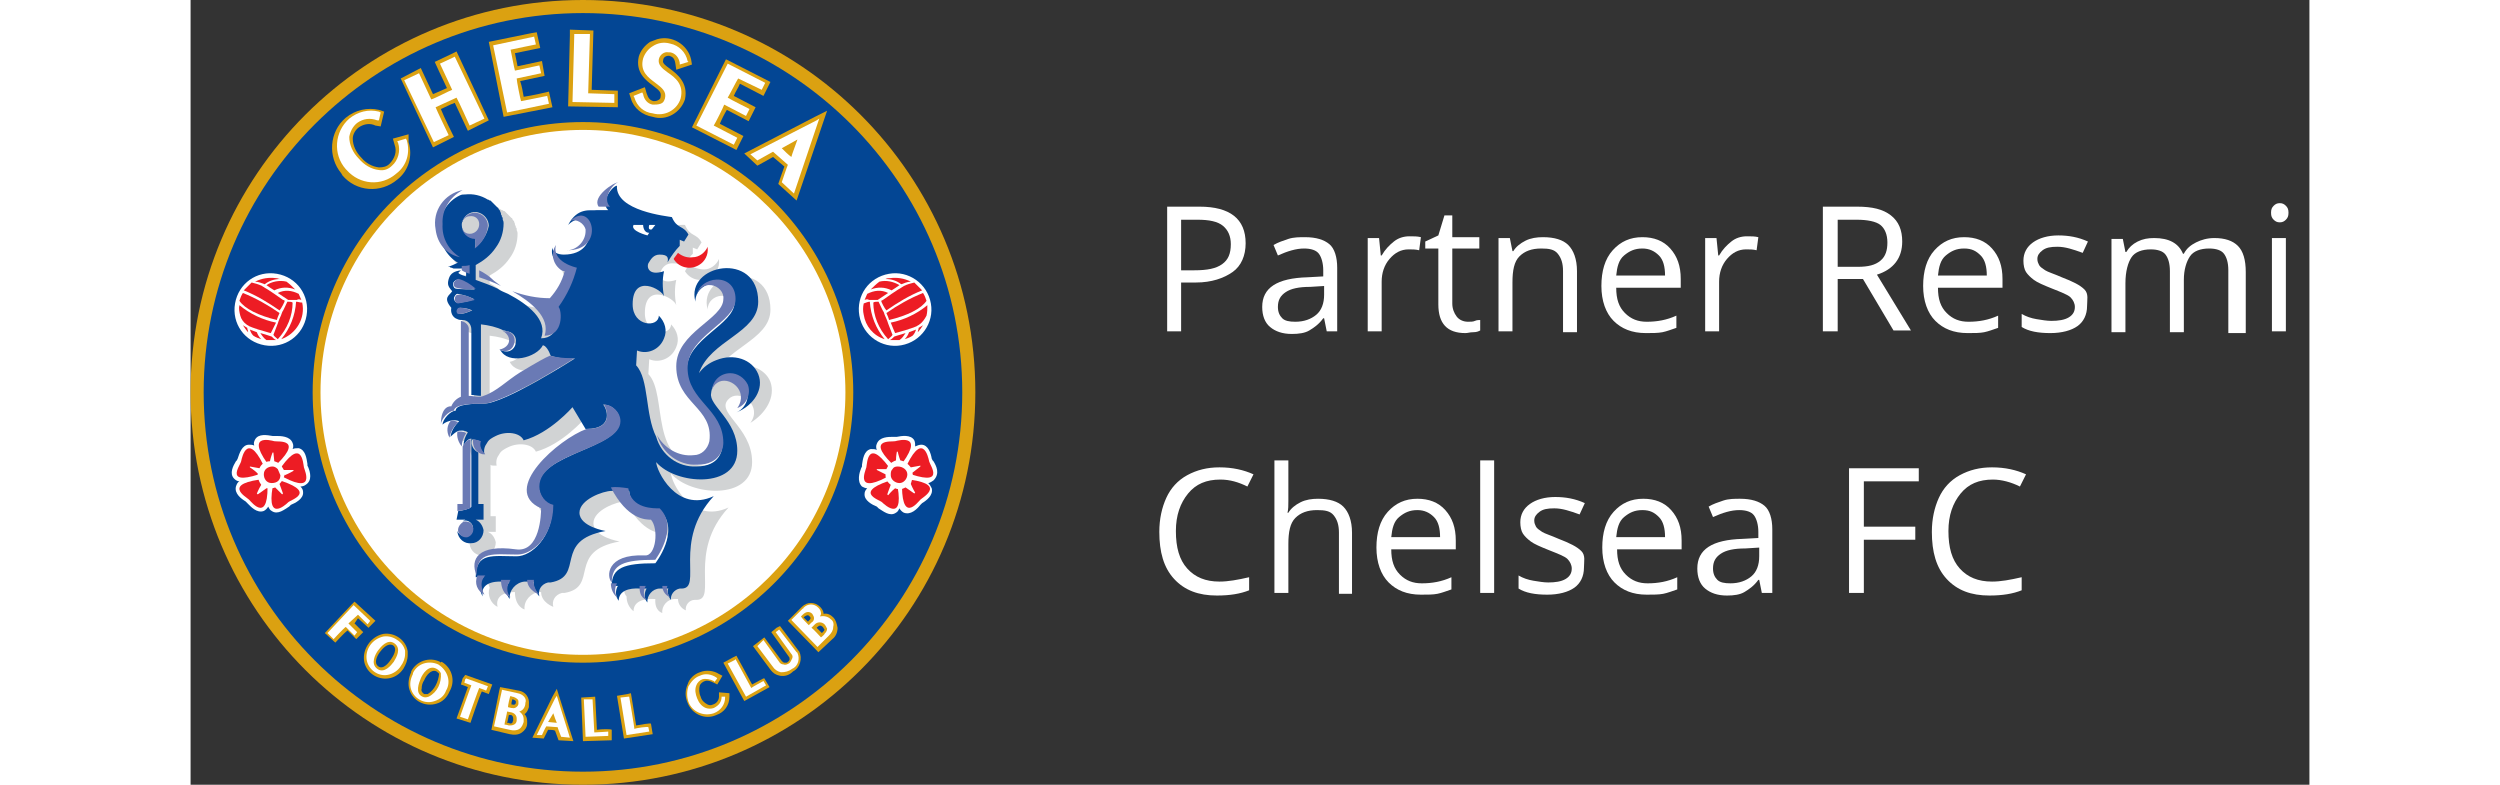 <?xml version="1.0" encoding="utf-8"?>
<!-- Generator: Adobe Illustrator 22.1.0, SVG Export Plug-In . SVG Version: 6.00 Build 0)  -->
<svg version="1.1" id="Layer_1" xmlns="http://www.w3.org/2000/svg" xmlns:xlink="http://www.w3.org/1999/xlink" x="0px" y="0px"
	 width="223" height="70" viewBox="0 0 243 90" style="enable-background:new 0 0 243 90;" xml:space="preserve">
<rect x="0" y="0" width="243" height="90" fill="#333333" stroke="none"/>
<style type="text/css">
	.st0{enable-background:new    ;}
	.st1{fill:#FFFFFF;}
	.st2{fill:#DBA111;}
	.st3{fill:#034694;}
	.st4{fill:#D1D3D4;}
	.st5{fill:#ED1C24;}
	.st6{fill:#6A7AB5;}
	.st7{fill:none;}
</style>
<g transform="translate(-360 -2238)">
	<g class="st0">
		<path class="st1" d="M481,2265.9c0,1.4-0.5,2.6-1.5,3.3s-2.4,1.2-4.2,1.2h-1.7v5.6H472v-14.3h3.7
			C479.2,2261.7,481,2263.1,481,2265.9z M473.6,2269h1.5c1.5,0,2.5-0.2,3.2-0.7s1-1.2,1-2.3c0-0.9-0.3-1.6-0.9-2.1s-1.6-0.7-2.9-0.7
			h-1.9V2269z"/>
		<path class="st1" d="M490.3,2276l-0.3-1.5h-0.1c-0.5,0.7-1.1,1.1-1.6,1.4s-1.2,0.4-2,0.4c-1.1,0-1.9-0.3-2.5-0.8s-0.9-1.3-0.9-2.3
			c0-2.2,1.7-3.3,5.2-3.4l1.8-0.1v-0.7c0-0.8-0.2-1.5-0.5-1.9s-0.9-0.6-1.7-0.6c-0.9,0-1.9,0.3-3,0.8l-0.5-1.2
			c0.5-0.3,1.1-0.5,1.7-0.7s1.3-0.2,1.9-0.2c1.3,0,2.2,0.3,2.8,0.8s0.9,1.5,0.9,2.7v7.3H490.3z M486.7,2274.9c1,0,1.8-0.3,2.4-0.8
			s0.9-1.3,0.9-2.3v-1l-1.6,0.1c-1.3,0-2.2,0.2-2.8,0.6s-0.9,0.9-0.9,1.7c0,0.6,0.2,1,0.5,1.3S486,2274.9,486.7,2274.9z"/>
		<path class="st1" d="M499.8,2265.1c0.5,0,0.9,0,1.3,0.1l-0.2,1.5c-0.4-0.1-0.8-0.1-1.2-0.1c-0.9,0-1.6,0.4-2.2,1.1
			s-0.9,1.6-0.9,2.6v5.7h-1.6v-10.7h1.3l0.2,2h0.1c0.4-0.7,0.9-1.2,1.4-1.6S499.1,2265.1,499.8,2265.1z"/>
		<path class="st1" d="M506.5,2274.9c0.3,0,0.6,0,0.8-0.1s0.5-0.1,0.6-0.1v1.2c-0.2,0.1-0.4,0.2-0.8,0.2s-0.6,0.1-0.9,0.1
			c-2.1,0-3.1-1.1-3.1-3.3v-6.4h-1.5v-0.8l1.5-0.7l0.7-2.3h0.9v2.5h3.1v1.3h-3.1v6.3c0,0.6,0.2,1.1,0.5,1.5S506,2274.9,506.5,2274.9
			z"/>
		<path class="st1" d="M517.4,2276v-6.9c0-0.9-0.2-1.5-0.6-2s-1-0.6-1.9-0.6c-1.1,0-1.9,0.3-2.5,0.9s-0.8,1.6-0.8,3v5.6h-1.6v-10.7
			h1.3l0.3,1.5h0.1c0.3-0.5,0.8-0.9,1.4-1.2s1.3-0.4,2-0.4c1.3,0,2.3,0.3,2.9,0.9s1,1.6,1,3v7H517.4z"/>
		<path class="st1" d="M526.9,2276.2c-1.6,0-2.8-0.5-3.7-1.4s-1.4-2.3-1.4-4c0-1.7,0.4-3.1,1.3-4.1s2-1.5,3.4-1.5
			c1.3,0,2.4,0.4,3.2,1.3s1.2,2,1.2,3.5v1h-7.4c0,1.3,0.3,2.2,1,2.9s1.5,1,2.5,1c1.2,0,2.3-0.2,3.4-0.7v1.4
			c-0.6,0.2-1.1,0.4-1.6,0.5S527.6,2276.2,526.9,2276.2z M526.5,2266.5c-0.9,0-1.5,0.3-2.1,0.8s-0.8,1.3-0.9,2.3h5.6
			c0-1-0.2-1.8-0.7-2.3S527.3,2266.5,526.5,2266.5z"/>
		<path class="st1" d="M538.5,2265.1c0.5,0,0.9,0,1.3,0.1l-0.2,1.5c-0.4-0.1-0.8-0.1-1.2-0.1c-0.9,0-1.6,0.4-2.2,1.1
			s-0.9,1.6-0.9,2.6v5.7h-1.6v-10.7h1.3l0.2,2h0.1c0.4-0.7,0.9-1.2,1.4-1.6S537.8,2265.1,538.5,2265.1z"/>
		<path class="st1" d="M548.9,2270.1v5.9h-1.7v-14.3h3.9c1.8,0,3,0.3,3.9,1s1.3,1.7,1.3,3c0,1.9-1,3.2-2.9,3.8l3.9,6.4h-2l-3.5-5.9
			H548.9z M548.9,2268.6h2.3c1.2,0,2-0.2,2.6-0.7s0.8-1.2,0.8-2.1c0-0.9-0.3-1.6-0.8-2s-1.5-0.6-2.7-0.6h-2.2V2268.6z"/>
		<path class="st1" d="M563.8,2276.2c-1.6,0-2.8-0.5-3.7-1.4s-1.4-2.3-1.4-4c0-1.7,0.4-3.1,1.3-4.1s2-1.5,3.4-1.5
			c1.3,0,2.4,0.4,3.2,1.3s1.2,2,1.2,3.5v1h-7.4c0,1.3,0.3,2.2,1,2.9s1.5,1,2.5,1c1.2,0,2.3-0.2,3.4-0.7v1.4
			c-0.6,0.2-1.1,0.4-1.6,0.5S564.6,2276.2,563.8,2276.2z M563.4,2266.5c-0.9,0-1.5,0.3-2.1,0.8s-0.8,1.3-0.9,2.3h5.6
			c0-1-0.2-1.8-0.7-2.3S564.3,2266.5,563.4,2266.5z"/>
		<path class="st1" d="M577.5,2273.1c0,1-0.4,1.8-1.1,2.3s-1.8,0.8-3.1,0.8c-1.4,0-2.5-0.2-3.3-0.7v-1.5c0.5,0.3,1.1,0.5,1.7,0.6
			s1.2,0.2,1.7,0.2c0.8,0,1.5-0.1,2-0.4s0.7-0.7,0.7-1.2c0-0.4-0.2-0.8-0.5-1.1s-1.1-0.6-2.1-1c-1-0.4-1.7-0.7-2.1-1
			s-0.7-0.6-0.9-0.9s-0.3-0.8-0.3-1.3c0-0.9,0.4-1.6,1.1-2.1s1.7-0.8,2.9-0.8c1.2,0,2.3,0.2,3.4,0.7l-0.6,1.3
			c-1.1-0.4-2-0.7-2.9-0.7c-0.8,0-1.3,0.1-1.7,0.4s-0.6,0.6-0.6,1c0,0.3,0.1,0.5,0.2,0.7s0.4,0.4,0.7,0.6s1,0.4,1.9,0.8
			c1.3,0.5,2.1,0.9,2.6,1.4S577.5,2272.4,577.5,2273.1z"/>
		<path class="st1" d="M593.7,2276v-7c0-0.9-0.2-1.5-0.5-1.9s-0.9-0.6-1.7-0.6c-1,0-1.8,0.3-2.2,0.9s-0.7,1.5-0.7,2.7v6h-1.6v-7
			c0-0.9-0.2-1.5-0.5-1.9s-0.9-0.6-1.7-0.6c-1,0-1.8,0.3-2.2,0.9s-0.7,1.6-0.7,3v5.6h-1.6v-10.7h1.3l0.3,1.5h0.1
			c0.3-0.5,0.7-0.9,1.3-1.2s1.2-0.4,1.9-0.4c1.7,0,2.8,0.6,3.3,1.8h0.1c0.3-0.6,0.8-1,1.4-1.3s1.3-0.5,2.1-0.5
			c1.2,0,2.1,0.3,2.7,0.9s0.9,1.6,0.9,3v7H593.7z"/>
		<path class="st1" d="M598.6,2262.4c0-0.4,0.1-0.6,0.3-0.8s0.4-0.3,0.7-0.3c0.3,0,0.5,0.1,0.7,0.3s0.3,0.4,0.3,0.8
			s-0.1,0.6-0.3,0.8s-0.4,0.3-0.7,0.3c-0.3,0-0.5-0.1-0.7-0.3S598.6,2262.8,598.6,2262.4z M600.3,2276h-1.6v-10.7h1.6V2276z"/>
	</g>
	<g class="st0">
		<path class="st1" d="M478.1,2293c-1.6,0-2.8,0.5-3.7,1.6s-1.4,2.5-1.4,4.3c0,1.9,0.4,3.3,1.3,4.3s2.1,1.5,3.7,1.5
			c1,0,2.1-0.2,3.4-0.5v1.5c-1,0.4-2.2,0.6-3.7,0.6c-2.1,0-3.7-0.6-4.9-1.9s-1.7-3.1-1.7-5.4c0-1.5,0.3-2.8,0.8-3.9s1.3-2,2.4-2.6
			s2.3-0.9,3.7-0.9c1.5,0,2.8,0.3,3.9,0.8l-0.7,1.4C480.2,2293.3,479.2,2293,478.1,2293z"/>
		<path class="st1" d="M491.7,2306v-6.9c0-0.9-0.2-1.5-0.6-2s-1-0.6-1.9-0.6c-1.1,0-1.9,0.3-2.5,0.9s-0.8,1.6-0.8,3v5.6h-1.6v-15.2
			h1.6v4.6c0,0.6,0,1-0.1,1.4h0.1c0.3-0.5,0.8-0.9,1.4-1.2s1.3-0.4,2-0.4c1.3,0,2.3,0.3,2.9,0.9s1,1.6,1,3v7H491.7z"/>
		<path class="st1" d="M501.1,2306.2c-1.6,0-2.8-0.5-3.7-1.4s-1.4-2.3-1.4-4c0-1.7,0.4-3.1,1.3-4.1s2-1.5,3.4-1.5
			c1.3,0,2.4,0.4,3.2,1.3s1.2,2,1.2,3.5v1h-7.4c0,1.3,0.3,2.2,1,2.9s1.5,1,2.5,1c1.2,0,2.3-0.2,3.4-0.7v1.4
			c-0.6,0.2-1.1,0.4-1.6,0.5S501.9,2306.2,501.1,2306.2z M500.7,2296.5c-0.9,0-1.5,0.3-2.1,0.8s-0.8,1.3-0.9,2.3h5.6
			c0-1-0.2-1.8-0.7-2.3S501.5,2296.5,500.7,2296.5z"/>
		<path class="st1" d="M509.5,2306h-1.6v-15.2h1.6V2306z"/>
		<path class="st1" d="M519.8,2303.1c0,1-0.4,1.8-1.1,2.3s-1.8,0.8-3.1,0.8c-1.4,0-2.5-0.2-3.3-0.7v-1.5c0.5,0.3,1.1,0.5,1.7,0.6
			s1.2,0.2,1.7,0.2c0.8,0,1.5-0.1,2-0.4s0.7-0.7,0.7-1.2c0-0.4-0.2-0.8-0.5-1.1s-1.1-0.6-2.1-1c-1-0.4-1.7-0.7-2.1-1
			s-0.7-0.6-0.9-0.9s-0.3-0.8-0.3-1.3c0-0.9,0.4-1.6,1.1-2.1s1.7-0.8,2.9-0.8c1.2,0,2.3,0.2,3.4,0.7l-0.6,1.3
			c-1.1-0.4-2-0.7-2.9-0.7c-0.8,0-1.3,0.1-1.7,0.4s-0.6,0.6-0.6,1c0,0.3,0.1,0.5,0.2,0.7s0.4,0.4,0.7,0.6s1,0.4,1.9,0.8
			c1.3,0.5,2.1,0.9,2.6,1.4S519.8,2302.4,519.8,2303.1z"/>
		<path class="st1" d="M527,2306.2c-1.6,0-2.8-0.5-3.7-1.4s-1.4-2.3-1.4-4c0-1.7,0.4-3.1,1.3-4.1s2-1.5,3.4-1.5
			c1.3,0,2.4,0.4,3.2,1.3s1.2,2,1.2,3.5v1h-7.4c0,1.3,0.3,2.2,1,2.9s1.5,1,2.5,1c1.2,0,2.3-0.2,3.4-0.7v1.4
			c-0.6,0.2-1.1,0.4-1.6,0.5S527.7,2306.2,527,2306.2z M526.5,2296.5c-0.9,0-1.5,0.3-2.1,0.8s-0.8,1.3-0.9,2.3h5.6
			c0-1-0.2-1.8-0.7-2.3S527.4,2296.5,526.5,2296.5z"/>
		<path class="st1" d="M540.2,2306l-0.3-1.5h-0.1c-0.5,0.7-1.1,1.1-1.6,1.4s-1.2,0.4-2,0.4c-1.1,0-1.9-0.3-2.5-0.8s-0.9-1.3-0.9-2.3
			c0-2.2,1.7-3.3,5.2-3.4l1.8-0.1v-0.7c0-0.8-0.2-1.5-0.5-1.9s-0.9-0.6-1.7-0.6c-0.9,0-1.9,0.3-3,0.8l-0.5-1.2
			c0.5-0.3,1.1-0.5,1.7-0.7s1.3-0.2,1.9-0.2c1.3,0,2.2,0.3,2.8,0.8s0.9,1.5,0.9,2.7v7.3H540.2z M536.6,2304.9c1,0,1.8-0.3,2.4-0.8
			s0.9-1.3,0.9-2.3v-1l-1.6,0.1c-1.3,0-2.2,0.2-2.8,0.6s-0.9,0.9-0.9,1.7c0,0.6,0.2,1,0.5,1.3S535.9,2304.9,536.6,2304.9z"/>
		<path class="st1" d="M551.9,2306h-1.7v-14.3h8v1.5h-6.3v5.2h5.9v1.5h-5.9V2306z"/>
		<path class="st1" d="M566.7,2293c-1.6,0-2.8,0.5-3.7,1.6s-1.4,2.5-1.4,4.3c0,1.9,0.4,3.3,1.3,4.3s2.1,1.5,3.7,1.5
			c1,0,2.1-0.2,3.4-0.5v1.5c-1,0.4-2.2,0.6-3.7,0.6c-2.1,0-3.7-0.6-4.9-1.9s-1.7-3.1-1.7-5.4c0-1.5,0.3-2.8,0.8-3.9s1.3-2,2.4-2.6
			s2.3-0.9,3.7-0.9c1.5,0,2.8,0.3,3.9,0.8l-0.7,1.4C568.8,2293.3,567.7,2293,566.7,2293z"/>
	</g>
	<g transform="translate(360 2238)">
		<path class="st2" d="M90,45c0,24.9-20.1,45-45,45S0,69.9,0,45S20.1,0,45,0S90,20.1,90,45"/>
		<path class="st3" d="M88.5,45C88.5,69,69,88.5,45,88.5S1.5,69,1.5,45S21,1.5,45,1.5S88.5,21,88.5,45"/>
		<path class="st2" d="M76,45c0,17.1-13.9,31-31,31S14,62.1,14,45s13.9-31,31-31S76,27.9,76,45"/>
		<path class="st1" d="M75.1,45c0,16.6-13.5,30.1-30.1,30.1S14.9,61.6,14.9,45c0-16.6,13.5-30.1,30.1-30.1h0
			C61.6,14.9,75.1,28.4,75.1,45"/>
		<path class="st2" d="M19.2,70.9l1.2,1.1l0.8-0.8L18.8,69l-0.3,0.3l-3.1,3.3l1.2,1.1c0,0,1-1.1,1.4-1.4l1,1l0.8-0.8l-1-1L19.2,70.9
			"/>
		<path class="st2" d="M24.9,74.7c-0.2-1.3-1.5-2.2-2.8-2c-1.4,0.3-2.4,1.7-2.2,3.1c0.2,1.3,1.5,2.2,2.8,2c0.7-0.1,1.3-0.5,1.7-1.1
			c0.3-0.5,0.5-1,0.5-1.6C24.9,75,24.9,74.8,24.9,74.7 M21.5,76.4c-0.5-0.4-0.1-1.2,0.2-1.6s0.9-1.1,1.5-0.8c0.6,0.4,0,1.3-0.2,1.6
			S22.1,76.9,21.5,76.4z"/>
		<path class="st2" d="M28.6,75.9c-1.2-0.6-2.7-0.1-3.3,1.1c0,0,0,0.1,0,0.1c-0.3,0.6-0.4,1.4-0.2,2c0.4,1.3,1.8,2,3.1,1.6
			c0.7-0.2,1.2-0.7,1.5-1.4c0.7-1.2,0.3-2.7-0.9-3.4C28.6,76,28.6,76,28.6,75.9 M27.2,79.6c-0.1,0-0.3,0-0.4,0
			c-0.2-0.1-0.4-0.4-0.3-0.6c0-0.4,0.1-0.7,0.3-1c0.2-0.5,0.8-1.3,1.4-1c0.1,0.1,0.3,0.2,0.3,0.3C28.4,78.2,28,79.1,27.2,79.6
			L27.2,79.6z"/>
		<path class="st2" d="M31.2,77.8l-0.2,0.7c0,0,0.6,0.2,0.8,0.3c-0.2,0.6-1.3,3.6-1.3,3.6l1.6,0.5c0,0,1-3,1.3-3.6l0.8,0.3l0.4-1.1
			l-3.1-1.1L31.2,77.8"/>
		<path class="st2" d="M37.6,79.2l-2.1-0.4l-0.1,0.4l-0.9,4.5l2.1,0.5c0.5,0.1,1,0.1,1.4-0.2c0.3-0.2,0.6-0.6,0.6-1
			c0-0.1,0-0.2,0-0.3c0-0.3-0.1-0.6-0.3-0.8c0.3-0.2,0.4-0.5,0.5-0.8c0-0.1,0-0.2,0-0.3C38.9,80,38.4,79.3,37.6,79.2 M37,82.6
			c0,0.1-0.1,0.2-0.1,0.3c-0.1,0.1-0.3,0.1-0.4,0c0,0-0.1,0-0.2,0c0.1-0.3,0.1-0.5,0.2-0.9c0.1,0,0.2,0,0.2,0c0.2,0,0.3,0.2,0.3,0.4
			C37,82.5,37,82.6,37,82.6z M36.9,80.2c0.1,0,0.3,0.1,0.4,0.2c0,0,0,0.1,0,0.1c0,0,0,0.1,0,0.1c0,0.1-0.1,0.3-0.4,0.2
			c0,0,0,0-0.1,0C36.8,80.6,36.8,80.5,36.9,80.2L36.9,80.2z"/>
		<path class="st2" d="M41.5,79.9l-2.3,4.7l1.3,0.1l0.5-1c0.3,0,0.6,0,0.8,0.1c0.1,0.3,0.4,1.1,0.4,1.1l1.7,0.1L42,79L41.5,79.9"/>
		<path class="st2" d="M46.6,83.7l-0.2-3.8l-1.6,0.1l0.2,5l3.3-0.1l0-1.2C48.3,83.6,47.1,83.6,46.6,83.7"/>
		<path class="st2" d="M51.1,83.2c-0.1-0.7-0.6-3.7-0.6-3.7l-0.4,0.1l-1.2,0.2l0.8,4.9l3.3-0.5l-0.2-1.2
			C52.8,82.9,51.6,83.1,51.1,83.2"/>
		<path class="st2" d="M60.6,79.9c0,0.4-0.3,0.8-0.7,0.9c-0.2,0.1-0.4,0.1-0.6,0c-0.4-0.2-0.7-0.5-0.8-0.9c-0.2-0.4-0.2-0.9-0.1-1.3
			c0.1-0.2,0.3-0.4,0.6-0.5c0.3-0.1,0.6,0,1,0.2l0.4,0.2l0.6-1l-0.4-0.2c-0.6-0.4-1.5-0.5-2.2-0.2c-0.6,0.2-1.2,0.7-1.4,1.4
			c-0.3,0.7-0.3,1.4,0,2.1c0.5,1.3,2,2,3.3,1.4c0.9-0.3,1.5-1.1,1.5-2.1l0-0.4l-1.2-0.1L60.6,79.9"/>
		<path class="st2" d="M64.4,78.5c-0.3-0.6-1.8-3.3-1.8-3.3l-0.4,0.2L61.1,76l2.4,4.4l2.9-1.6l-0.6-1C65.8,77.7,64.8,78.3,64.4,78.5
			"/>
		<path class="st2" d="M67.6,71.8L67.2,72l-0.6,0.5l2,2.8c0.1,0.1,0.1,0.2,0.1,0.3c0,0.2-0.2,0.3-0.3,0.4C68.3,76,68.2,76,68.1,76
			c-0.1,0-0.2-0.1-0.3-0.2l-2-2.7l-1.3,1l2,2.7c0.3,0.4,0.6,0.6,1.1,0.7c0.6,0.1,1.1-0.1,1.5-0.5c0.8-0.4,1.1-1.5,0.7-2.3
			c0,0-0.1-0.1-0.1-0.1L67.6,71.8"/>
		<path class="st2" d="M73.7,70.8c-0.3-0.3-0.7-0.5-1.1-0.4c0-0.3-0.2-0.6-0.4-0.8c-0.6-0.6-1.5-0.6-2.1,0c0,0,0,0-0.1,0.1l-1.5,1.5
			l3.5,3.6l1.6-1.5c0.4-0.3,0.6-0.8,0.6-1.3C74.1,71.5,74,71.1,73.7,70.8 M71,70.7c0.1,0.1,0.1,0.1,0.1,0.2c0,0.1-0.1,0.2-0.2,0.3
			l-0.1,0.1c-0.2-0.2-0.3-0.3-0.5-0.5C70.8,70.4,70.9,70.6,71,70.7L71,70.7z M71.9,71.9c0.2-0.2,0.4-0.2,0.6,0c0,0,0,0,0,0
			c0.1,0.1,0.1,0.2,0.2,0.3l0,0c0,0.1-0.1,0.2-0.2,0.3l-0.1,0.1c-0.2-0.2-0.4-0.4-0.6-0.6L71.9,71.9L71.9,71.9z"/>
		<path class="st1" d="M19.2,70.5c0.1,0.1,1.1,1.1,1.1,1.1l0.3-0.4l-1.9-1.8l-0.1,0.1l-2.9,3.1l0.7,0.7c0,0,1.2-1.3,1.4-1.4l1,1
			l0.3-0.4l-1-1L19.2,70.5"/>
		<path class="st1" d="M23.7,73.4c-0.4-0.3-1-0.5-1.6-0.4c-1.3,0.3-2.1,1.5-1.9,2.7c0.2,1.1,1.3,1.9,2.4,1.7c0.6-0.1,1.2-0.5,1.5-1
			c0.3-0.4,0.5-0.9,0.5-1.4c0-0.1,0-0.2,0-0.4C24.5,74.2,24.2,73.7,23.7,73.4 M23.3,75.9c-0.3,0.4-1.1,1.4-1.9,0.8s-0.2-1.7,0.1-2.1
			s1.1-1.4,1.9-0.8S23.6,75.4,23.3,75.9L23.3,75.9z"/>
		<path class="st1" d="M28.4,76.2c-1.1-0.5-2.4-0.1-2.9,1c0,0,0,0.1,0,0.1c-0.3,0.6-0.4,1.2-0.2,1.8c0.4,1.1,1.6,1.7,2.7,1.3
			c0.6-0.2,1.1-0.6,1.3-1.2C29.9,78.2,29.5,76.9,28.4,76.2C28.5,76.3,28.4,76.2,28.4,76.2 M26.6,79.9c-0.9-0.4-0.4-1.6-0.2-2.1
			s0.9-1.6,1.8-1.1c0.2,0.1,0.4,0.3,0.5,0.5c0.1,1.1-0.4,2.2-1.4,2.7C27,80,26.8,80,26.6,79.9L26.6,79.9z"/>
		<path class="st1" d="M31.5,77.9l-0.1,0.4l0.8,0.3c-0.1,0.2-1.3,3.6-1.3,3.6l0.9,0.3c0,0,1.2-3.4,1.3-3.6l0.8,0.3l0.2-0.5l-2.5-0.9
			L31.5,77.9"/>
		<path class="st1" d="M37.5,79.5l-1.8-0.4l0,0.1l-0.9,4.1l1.8,0.4c0.4,0.1,0.8,0.1,1.1-0.1c0.3-0.2,0.4-0.5,0.5-0.8
			c0-0.1,0-0.2,0-0.3c0-0.4-0.2-0.7-0.5-0.9c0.4-0.1,0.7-0.5,0.7-1C38.6,80.1,38.1,79.6,37.5,79.5 M36.9,79.9c0.2,0,0.5,0.2,0.6,0.3
			c0.1,0.1,0.1,0.2,0.1,0.3c0,0.1,0,0.1,0,0.2c0,0.3-0.4,0.6-0.7,0.5c0,0-0.1,0-0.1,0l-0.4-0.1c0-0.2,0.2-1.2,0.3-1.3
			C36.6,79.8,36.9,79.9,36.9,79.9z M36.8,81.7c0.4,0.1,0.6,0.4,0.6,0.7c0,0.1,0,0.1,0,0.2c0,0.2-0.1,0.4-0.3,0.5
			c-0.2,0.1-0.4,0.1-0.6,0.1c0,0-0.3-0.1-0.5-0.1c0-0.2,0.3-1.3,0.3-1.5L36.8,81.7L36.8,81.7z"/>
		<path class="st1" d="M41.8,80.1l-2.1,4.2l0.6,0c0,0,0.4-0.9,0.5-1l1.3,0.1c0,0.1,0.4,1.1,0.4,1.1l1,0.1l-1.5-4.8L41.8,80.1
			 M41.6,81.8c0.1,0.3,0.3,0.9,0.4,1.1L41,82.8L41.6,81.8z"/>
		<path class="st1" d="M46.3,84c0-0.2-0.2-3.8-0.2-3.8H46l-0.9,0l0.2,4.3l2.6-0.1l0-0.5C48,83.9,46.5,84,46.3,84"/>
		<path class="st1" d="M50.9,83.6c0-0.2-0.6-3.7-0.6-3.7l-0.1,0L49.3,80l0.7,4.3l2.6-0.4l-0.1-0.5C52.5,83.3,51,83.5,50.9,83.6"/>
		<path class="st1" d="M60.9,79.9c0,0.6-0.3,1-0.9,1.3c-0.3,0.1-0.6,0.1-0.9,0c-0.5-0.2-0.8-0.6-1-1.1c-0.2-0.5-0.3-1-0.1-1.5
			c0.1-0.3,0.4-0.6,0.7-0.7c0.4-0.1,0.9,0,1.3,0.2l0.1,0.1l0.3-0.4l-0.1-0.1c-0.6-0.4-1.3-0.5-1.9-0.2c-0.6,0.2-1,0.7-1.3,1.2
			c-0.2,0.6-0.2,1.2,0,1.8c0.4,1.1,1.7,1.7,2.9,1.3c0.8-0.3,1.3-1,1.3-1.8l0-0.1l-0.5,0L60.9,79.9"/>
		<path class="st1" d="M64.3,78.9c-0.1-0.2-1.8-3.3-1.8-3.3l-0.1,0.1l-0.8,0.4l2.1,3.8l2.3-1.3l-0.3-0.5
			C65.7,78.1,64.4,78.8,64.3,78.9"/>
		<path class="st1" d="M67.5,72.2L67.5,72.2l-0.4,0.3l1.8,2.5c0.1,0.1,0.2,0.3,0.1,0.5c-0.1,0.2-0.2,0.5-0.4,0.6
			c-0.2,0.1-0.4,0.2-0.6,0.1c-0.2,0-0.4-0.1-0.5-0.3l-1.8-2.5L65,74.1l1.8,2.4c0.2,0.3,0.5,0.5,0.9,0.6c0.5,0,0.9-0.1,1.3-0.4
			c0.7-0.3,0.9-1.2,0.6-1.8c0,0,0-0.1-0.1-0.1L67.5,72.2"/>
		<path class="st1" d="M73.4,71c-0.3-0.3-0.8-0.4-1.2-0.3c0-0.1,0.1-0.2,0.1-0.3c0-0.3-0.1-0.5-0.3-0.7c-0.5-0.5-1.2-0.5-1.7,0
			c0,0,0,0.1-0.1,0.1l-1.3,1.3l3,3.1l1.3-1.3c0.3-0.3,0.5-0.6,0.5-1C73.8,71.5,73.7,71.2,73.4,71 M71.5,70.9c0,0.2-0.1,0.4-0.3,0.5
			l-0.3,0.3c-0.1-0.1-0.8-0.8-0.9-1l0.2-0.2c0.4-0.4,0.8-0.4,1.1-0.1C71.4,70.6,71.5,70.7,71.5,70.9L71.5,70.9z M72.3,73.1
			c-0.1-0.1-0.9-1-1.1-1.1l0.4-0.4c0.3-0.3,0.8-0.3,1.1,0c0,0,0,0,0,0c0.1,0.1,0.2,0.3,0.3,0.5v0c0,0.2-0.1,0.4-0.3,0.6
			C72.7,72.8,72.4,73,72.3,73.1L72.3,73.1z"/>
		<path class="st2" d="M25,15.4l-1.8,0.5l0.2,0.7c0.3,0.8,0,1.6-0.6,2.2c-0.3,0.3-0.7,0.4-1.2,0.4c-0.8-0.1-1.5-0.5-2-1.1
			c-0.6-0.6-1-1.4-1-2.2c0-0.5,0.3-1,0.7-1.3c0.6-0.4,1.3-0.5,1.9-0.2l0.6,0.1l0.4-1.7l-0.6-0.2c-1.3-0.3-2.7,0-3.8,0.9
			c-1.9,1.6-2.1,4.5-0.5,6.4c0,0.1,0.1,0.1,0.1,0.2c1.6,1.9,4.4,2.1,6.3,0.5c1.3-1,1.8-2.7,1.3-4.3L25,15.4"/>
		<path class="st2" d="M29.9,6.2l-1.9,0.9c0,0,1,2.2,1.4,3l-1.6,0.7l-1.4-3L24.1,9l3.7,7.9l2.4-1.2c0,0-1.2-2.4-1.5-3.2
			c0.5-0.2,1-0.5,1.6-0.7l1.5,3.2l2.4-1.2l-3.7-7.9L29.9,6.2"/>
		<path class="st2" d="M38.2,11.1c-0.1-0.6-0.2-1.2-0.4-1.8l2.8-0.6L40.3,7l-2.8,0.6c-0.1-0.5-0.2-1-0.3-1.5l2.9-0.6l-0.4-1.8
			l-0.6,0.1l-4.9,1l1.7,8.6l5.6-1.1l-0.4-1.8C41.2,10.5,39,11,38.2,11.1"/>
		<path class="st2" d="M46.2,3.5l-2.7-0.1l0,0.7l-0.2,8.1l5.7,0.1l0-1.9l-3-0.1L46.2,3.5"/>
		<path class="st2" d="M55,7.9c-0.7-0.5-0.9-0.7-0.8-1c0-0.3,0.3-0.5,0.6-0.5c0,0,0,0,0.1,0c0.3,0.1,0.6,0.2,0.7,0.9l0.1,0.7
			l1.8-0.6l-0.1-0.6c-0.4-1.7-2.2-2.8-3.9-2.3c-0.3,0.1-0.5,0.2-0.8,0.3c-0.6,0.4-1.1,1-1.3,1.7C51,8.3,52.2,9.2,53,9.8
			c0.8,0.6,1,0.8,0.9,1.3c0,0.2-0.1,0.3-0.3,0.4c-0.2,0.1-0.4,0.1-0.5,0.1c-0.4-0.1-0.6-0.3-0.8-0.9L52.1,10l-1.8,0.7l0.2,0.6
			c0.3,1.1,1.3,1.9,2.5,2.1c1.6,0.5,3.2-0.5,3.7-2c0,0,0,0,0,0C57.1,9.5,55.8,8.5,55,7.9"/>
		<path class="st2" d="M61.5,12.6l2.5,1.3l0.8-1.6L62.3,11c0.2-0.5,0.5-0.9,0.7-1.4l2.7,1.4l0.8-1.6l-5.1-2.6l-0.3,0.6l-3.6,7.2
			l5.1,2.6l0.8-1.6l-2.7-1.4C60.9,13.7,61.2,13.1,61.5,12.6"/>
		<path class="st2" d="M71.6,13.4l-8.1,4.2L65,19c0,0,1.3-0.7,1.8-1l1.3,1.1c-0.2,0.5-0.7,2-0.7,2l2.1,1.9L73,12.7L71.6,13.4"/>
		<path class="st1" d="M24.7,15.9l-1,0.3l0.1,0.2c0.3,0.9,0,2-0.7,2.6c-0.4,0.4-0.9,0.6-1.5,0.5c-0.9-0.1-1.7-0.6-2.3-1.3
			c-0.7-0.7-1.1-1.6-1.1-2.5c0.1-0.6,0.4-1.2,0.9-1.6c0.7-0.5,1.5-0.6,2.3-0.3l0.2,0l0.2-0.9l-0.2-0.1c-1.2-0.3-2.4,0-3.4,0.8
			c-1.7,1.5-1.9,4.1-0.4,5.8c0,0,0.1,0.1,0.1,0.1c1.5,1.7,4,1.9,5.7,0.4c1.2-0.9,1.6-2.4,1.2-3.8L24.7,15.9"/>
		<path class="st1" d="M30.1,6.6l-1.5,0.7l1.4,3c-0.3,0.1-2,1-2.4,1.1l-1.4-3l-1.7,0.8l3.4,7.1l1.7-0.8c0,0-1.4-2.9-1.5-3.2l2.4-1.1
			c0.2,0.3,1.5,3.2,1.5,3.2l1.7-0.8l-3.4-7.1L30.1,6.6"/>
		<path class="st1" d="M37.9,11.6c-0.1-0.3-0.5-2.3-0.5-2.6l2.8-0.6l-0.2-0.9l-2.8,0.6c-0.1-0.3-0.4-2-0.5-2.4
			c0.4-0.1,2.9-0.6,2.9-0.6l-0.2-0.9l-4.7,1l1.6,7.7l4.8-1L40.9,11L37.9,11.6"/>
		<path class="st1" d="M45.8,3.9l-1.8,0v0.2l-0.2,7.6l4.8,0.1l0-1l-3-0.1C45.6,10.4,45.8,3.9,45.8,3.9"/>
		<path class="st1" d="M55,6c0.6,0.1,1,0.6,1.1,1.2l0,0.2l1-0.3L57,7c-0.2-1-1-1.8-2-2c-0.7-0.2-1.4-0.1-2,0.3
			c-0.5,0.3-0.9,0.8-1.1,1.4c-0.4,1.5,0.6,2.2,1.4,2.8s1.3,1,1.1,1.8c-0.1,0.3-0.2,0.5-0.5,0.6C53.6,12,53.3,12,53,12
			c-0.6-0.1-1-0.6-1.1-1.2l-0.1-0.2l-1,0.4l0.1,0.2c0.3,1,1.1,1.7,2.1,1.8c1.4,0.4,2.8-0.4,3.2-1.7c0,0,0,0,0,0
			c0.4-1.6-0.6-2.4-1.5-3c-0.7-0.5-1.1-0.9-1-1.5c0.1-0.5,0.6-0.9,1.1-0.8C54.9,6,54.9,6,55,6"/>
		<path class="st1" d="M62.8,9l2.7,1.3l0.4-0.8l-4.3-2.2l-0.1,0.2L58,14.4l4.3,2.2l0.4-0.8l-2.7-1.4c0.2-0.3,1.1-2.1,1.2-2.4
			l2.5,1.3l0.4-0.8c0,0-2.2-1.1-2.5-1.3C61.8,10.9,62.6,9.3,62.8,9"/>
		<path class="st1" d="M71.8,13.8l-7.6,3.9l0.8,0.7l1.8-1l1.7,1.5c-0.1,0.2-0.7,2-0.7,2l1.4,1.3l2.9-8.6L71.8,13.8 M67.8,17l1.8-1
			c-0.2,0.6-0.6,1.6-0.7,2C68.6,17.8,68.1,17.3,67.8,17L67.8,17z"/>
		<path class="st4" d="M66.5,43.8c-0.6-1.6-2.8-2.4-4.8-1.6c-0.8,0.3-1.5,0.8-2,1.5c1.3-3.8,6.8-4.6,6.8-8.2c0-5.9-8.4-4.3-7.2,0
			c0-1.9,3.1-2.3,3.1,0S57,39.3,57,43.2c0,4.3,4.3,4.7,3.8,8.6c-0.2,0.9-0.9,1.5-1.8,1.6c-6.6,0-4.2-8.1-6.5-10.5l0.1-1.7
			c1.2,0.5,2.6-0.1,3.1-1.4c0.4-0.9,0.1-1.9-0.6-2.6c0,1.4-3,1.3-3-1.3c0-3.6,3.4-1.7,3.6-0.9c-0.2-1-0.2-2,0-2.9
			c-1.8,0.6-2-0.5-1.8-0.9c0.2-0.6,0.7-1,1.3-1c0.3,0,0.5,0,0.8,0.1c0.2,0.2,0.4-0.2,0.4,0.1c0.2-0.3,0.1,0.1,0.3-0.2
			c0.3-0.4,0.6-0.8,0.9-1.1l0-0.7l0.5,0.2l0.5-0.8c-0.6-1.1-1.3-0.6-1.9-2c-0.5-0.1-7.7,0.7-7.5-2.2c-0.6,0-2,0.3-1.1,1.5
			c-0.7,0.1-1.2-0.7-2.2,1.4c1.3-0.2,0.6,1.2,0.6,1.6c0,2.6-3.5,2.6-3.5,1.3c-0.7,0.9-0.5,2.1,0.4,2.8c0.2,0.1,0.3,0.2,0.5,0.3
			c-0.3,1.2-0.9,2.2-1.7,3.1c-1.8-0.1-4.6-0.4-6.2-1.9c-0.5-0.5-1.1-0.9-1.7-1.2v-0.9c0.9-0.5,1.7-1.1,2.3-2
			c0.6-0.8,0.9-1.8,0.9-2.8c0-0.1,0-0.2-0.1-0.4c0,0,0-0.1,0-0.1c0-0.1,0-0.2-0.1-0.2c0,0,0-0.1,0-0.1c0-0.1-0.1-0.2-0.1-0.2
			c0,0,0-0.1,0-0.1c0-0.1-0.1-0.2-0.1-0.3c0,0,0-0.1-0.1-0.1c0-0.1-0.1-0.1-0.1-0.2s-0.1-0.1-0.1-0.1l-0.1-0.1c0,0-0.1-0.1-0.1-0.1
			c0,0-0.1-0.1-0.1-0.1c-0.1-0.1-0.2-0.2-0.3-0.3l0,0c-0.1-0.1-0.1-0.1-0.2-0.2l-0.1,0c-0.1-0.1-0.1-0.1-0.2-0.1c0,0,0,0,0,0
			c-0.8-0.5-1.7-0.7-2.6-0.6c-2.2,0.1-3.9,1.9-3.8,4c0.1,1.8,1.3,3.3,3,3.7c-0.4,0.2-0.7,0.4-1.2,0.5l0.1,0l0,0c0,0,0,0,0.1,0l0,0
			l0.1,0.1l0,0c0,0,0.1,0,0.1,0.1l0,0c0.1,0,0.2,0.1,0.3,0.1l0.1,0l0.2,0l0.1,0c0.1,0,0.1,0,0.2,0c0,0,0,0,0,0v0.5c0,0,0,0-0.1,0
			c-0.7,0.1-1.2,0.3-1.4,1s0,0.9,0.4,1.4c-0.3,0.5-1.1,0.7-0.1,1.9c-0.1,0.5,0.1,1.1,0.7,1.3c0.2,0.1,0.4,0.1,0.6,0.1v8.7
			c-0.5,0.2-0.9,0.6-1.1,1.1c0,0-0.5-1.1-0.5,1.1c0.6-0.5,0.4,0.5,0.4,0.5c-0.8,1,0.2,1,0.2,1c0.7-0.7,0.5,0.3,0.5,0.3
			c-0.1,0.6,0.1,1.2,0.5,1.7v6.6h-0.6l0,1.8h1c-0.6,0.2-0.9,0.8-0.9,1.4c0.1,0.8,0.8,1.4,1.6,1.3c0.8,0,1.4-0.7,1.4-1.5c0,0,0,0,0,0
			c-0.1-0.5-0.4-1-0.9-1.2H35v-1.8h-0.6v-5.9c0.1,0.1,0.2,0.1,0.4,0.1c0.1,0,0.1,0,0.2,0c0,0,0,0,0.1,0c-0.1-0.5,0-0.9,0.3-1.3
			c0.2-0.4,0.6-0.6,1-0.8c1.2-0.6,2.8-0.4,3.2,0.5c3-0.8,5.6-3.8,5.6-3.8l1.5,2.5c-3.1,1.1-10,7-5.2,9.1c0,0.6-0.1,5.1-2.9,4.7
			c-4.1-0.5-5.1,1.2-4.3,3.1c-0.3,0.8,0.1,1.8,0.9,2.2c-0.2-0.9,0.3-1.7,2-1.7c0,1.7,1.1,2,1.1,2c-0.1-1,0.7-1.9,1.7-2
			c0.1,0,0.2,0,0.2,0c0,1.2,1.4,1.7,1.4,1.7c-0.2-0.7,0.2-1.4,1-1.6c0.1,0,0.2,0,0.3,0c4-0.7,0.2-4.8,6.3-5.9c0,0-3-0.5-3-2.1
			c0-1.5,2.7-2.5,3.7-2.5c1.9,3.7,4,3.7,4.6,3.7c0.9,1,0.6,4.2-0.7,4.1c-4.5-0.2-4.4,2.5-3.8,3.1c0,0.7,0.3,1.3,0.8,1.7
			c0-1.1,1.1-1.5,2.5-1.4c-0.1,1.4,0.8,1.6,0.8,1.6c-0.1-0.8,0.6-1.6,1.4-1.6c0.1,0,0.3,0,0.4,0c0,0.6,0.4,1.1,0.9,1.3
			c-0.1-0.6,0.4-1.2,1-1.2c0.1,0,0.1,0,0.2,0c2.5,0-1.1-5.4,3.7-10.6c-4.3,2-6.6-3-6.6-3.9c2.2,2.6,9.3,3.1,9.3-1.3
			c0-4.2-4.6-5.8-2.5-7.4c1.3-0.9,3.7,1,2.3,2.9C66,47.4,67.1,45.5,66.5,43.8 M39.1,43.9c-1.6,0.9-2.7,2.2-4.2,2.7
			c-0.2,0.1-0.4,0.1-0.6,0.1v-8.2c0.9,0.1,1.8,0.3,2.6,0.7c1.2,0.6,1.2,2-0.3,2.3c0.9,1.8,4.2,0.9,4.9-0.5c0.3,0,0.7,0.6,0.9,1.2
			C42.1,42.3,41.1,42.8,39.1,43.9L39.1,43.9z M57.2,30.4c-0.2,0.2-0.4,0.5-0.5,0.7c0.6,1,1.9,1.3,2.9,0.7c0.7-0.4,1.1-1.2,1-2
			c0,0,0-0.1,0-0.1c-0.3,0.7-1,1.2-1.7,1.2C58.3,30.9,57.7,30.7,57.2,30.4z"/>
		<path class="st3" d="M31.1,25.4C31.1,25.4,31.1,25.4,31.1,25.4L31.1,25.4c0,0,0-0.1,0.1-0.1C31.2,25.3,31.1,25.4,31.1,25.4
			 M31.2,59.8C31.2,59.8,31.2,59.8,31.2,59.8L31.2,59.8L31.2,59.8L31.2,59.8z M31.1,21.9L31.1,21.9z M30.5,59.6h1
			c-0.1,0.1-0.2,0.1-0.3,0.2c0.1,0,0.2-0.1,0.3-0.1c0.5,0,0.9,0.4,0.9,0.9c0,0.5-0.4,0.9-0.9,0.9c-0.4,0-0.8-0.3-0.9-0.6V61
			c0.1,0.8,0.8,1.4,1.6,1.3c0.8,0,1.4-0.7,1.4-1.5c0,0,0,0,0,0c-0.1-0.5-0.4-1-0.9-1.2h0.9v-1.8h-0.6v-5.9c-0.6-0.3-0.9-0.9-0.7-1.5
			c0.3,0,0.6,0.1,0.9,0.2c-0.3,0.7,0.5,1.5,0.5,1.5c-0.1-0.5,0-0.9,0.3-1.3c0.2-0.4,0.6-0.6,1-0.8c1.2-0.6,2.8-0.4,3.2,0.5
			c3-0.8,5.6-3.8,5.6-3.8l1.5,2.5c3.5,0,2.3-2.6,2-2.8c1,0,1.9,0.8,1.9,1.9c0,0,0,0,0,0c0,3.2-9.3,3.7-9.3,7.5
			c0.1,1,0.7,1.9,1.6,2.3c0,3.5-2.4,5.7-4.1,5.7c-2.7,0-4.7-0.5-4.7,2.4h0.9c-0.9,0.9-0.1,2.2-0.1,2.2c-0.2-0.9,0.3-1.7,2-1.7h1.1
			c-0.5,0.6-0.5,1.4,0,2c-0.1-1,0.7-1.9,1.7-2c0.1,0,0.2,0,0.3,0h0.8c-0.2,0.2,0.1,1.2,0.6,1.7c-0.2-0.7,0.2-1.4,1-1.6
			c0.1,0,0.2,0,0.3,0c4-0.7,0.2-4.8,6.3-5.9c0,0-3-0.5-3-2.1c0-1.5,2.7-2.5,3.7-2.5c0.7-0.1,1.4-0.1,2,0c0.2,2.4,3,2.3,3.6,2.3
			c2.3,2.3-0.6,6-0.6,6c-3.6,0-5,0.5-5,2.6h0.7c-0.3,0.5-0.3,1.2,0.1,1.7c0-1.1,1.1-1.5,2.5-1.4h0.7c-0.3,0.5-0.3,1.2,0.1,1.6
			c-0.1-0.8,0.6-1.6,1.4-1.6c0.1,0,0.3,0,0.4,0h0.6c-0.2,0.2,0,1,0.3,1.3c-0.1-0.6,0.4-1.2,1-1.3c0.1,0,0.1,0,0.2,0
			c2.5,0-1.1-5.4,3.7-10.6c-4.3,2-6.6-3-6.6-3.9c2.2,2.6,9.3,3.1,9.3-1.3c0-3.5-3.3-5.2-3-6.6c0.1-1.2,1.1-2,2.3-1.9
			c1.2,0.1,2,1.1,1.9,2.3c-0.1,0.8-0.6,1.5-1.3,1.8l0,0c0,0,0,0,0,0c2-0.8,3.2-2.7,2.5-4.4s-2.8-2.4-4.8-1.6c-0.8,0.3-1.5,0.8-2,1.5
			c1.3-3.8,6.8-4.6,6.8-8.2c0-5.9-8.4-4.3-7.2,0c0-0.1,0-0.1,0-0.2c0.2-2.4,4.5-2.9,4.5,0.2c0,2.7-5.5,4.2-5.5,7.8
			c0,3.7,4.1,4.7,4.1,8.6c0,0.5-0.2,2.5-3,2.5c-2.1,0.1-4-1.3-4.6-3.4l0,0c-1.3-2.6-0.8-6.6-2.3-8.2l0.1-1.7
			c1.2,0.5,2.6-0.1,3.1-1.4c0.4-0.9,0.1-1.9-0.6-2.6c0,1.4-3,1.3-3-1.3c0-3.6,3.4-1.7,3.6-0.9c-0.2-1-0.2-2,0-2.9
			c-1.8,0.6-2-0.5-1.8-0.9c0.3-0.5,0.6-1,1.3-1c1,0,1,0.4,0.9,0.9c0.4-0.7,0.9-1.4,1.4-1.9l0-0.7l0.5,0.2l0.5-0.8
			c-0.6-1.1-1.3-0.6-1.9-2c-0.5-0.1-6.5-0.7-6.3-3.6c-0.5,0-2,1.9-1,2.8h-1.3c-0.7,0.1-2.2-0.4-3.3,1.7c2.5-2.5,4.1,3.4-0.5,3.4l0,0
			c-0.7,0-1.3-0.3-1.3-0.8c-0.5,2,2.4,2.6,2.4,2.6c-0.4,1.6-1.2,3.1-2.1,4.5c0.5,0.5,0.6,3.3-1.6,3.3c0.8-2.1-1.5-3.9-3.8-5.1l0,0
			c-0.4-0.2-0.8-0.3-1.2-0.6c-0.8-0.4-1.7-0.7-2.5-1v-1.7c0.9-0.5,1.7-1.1,2.3-2c0.6-0.8,0.9-1.8,0.9-2.8c0-0.1,0-0.2-0.1-0.4
			c0,0,0-0.1,0-0.1c0-0.1,0-0.2-0.1-0.2c0,0,0-0.1,0-0.1c0-0.1-0.1-0.2-0.1-0.2c0,0,0-0.1,0-0.1c0-0.1-0.1-0.2-0.1-0.3
			c0,0,0-0.1-0.1-0.1c0-0.1-0.1-0.1-0.1-0.2s-0.1-0.1-0.1-0.1s-0.1-0.1-0.1-0.1s-0.1-0.1-0.1-0.1c0,0-0.1-0.1-0.1-0.1
			c-0.1-0.1-0.2-0.2-0.3-0.3c0,0,0,0,0,0c-0.1-0.1-0.1-0.1-0.2-0.2c0,0,0,0-0.1,0c-0.1-0.1-0.1-0.1-0.2-0.1l0,0
			c-0.8-0.5-1.7-0.7-2.6-0.6c-0.2,0-0.4,0-0.6,0.1c-1.5,0.7-2.4,2.2-2.3,3.9c-0.1,1.5,0.7,3,2,3.8l0.1,0c-0.4,0.2-0.8,0.4-1.2,0.5
			c0,0,0,0,0.1,0l0,0l0.1,0c0,0,0,0,0,0c0,0,0.1,0,0.1,0.1c0,0,0,0,0,0c0,0,0.1,0,0.1,0l0,0c0.1,0,0.2,0.1,0.3,0.1l0.1,0
			c0,0,0.1,0,0.1,0l0.1,0c0.1,0,0.1,0,0.2,0c0,0,0,0,0,0c0.3,0,0.6,0,0.9-0.1v1c-0.3-0.1-0.7-0.2-0.9-0.4L31,31
			c-0.7,0.1-1.2,0.3-1.4,1c-0.2,0.7,0,0.9,0.4,1.4c-0.3,0.5-1.1,0.7-0.1,1.9c-0.1,0.5,0.1,1.1,0.7,1.3c0.2,0.1,0.4,0.1,0.6,0.1
			c0.6,0,1,0.5,1,1.1c0,0,0,0,0,0v7.5c0.3,0,0.7,0.1,1.1,0.1v-8.2c0.9,0.1,1.8,0.3,2.6,0.7c0,0,0,0,0,0l0,0c0.1,0,0.2,0,0.3,0.1
			c0.7,0,1.2,0.6,1.1,1.2c0,0.7-0.6,1.2-1.2,1.1c-0.2,0-0.4-0.1-0.6-0.2c0.9,1.8,4.2,0.9,4.9-0.5c0.3,0,0.7,0.6,0.9,1.2
			c0.9,0.3,1.9,0.4,2.8,0.3c0,0-8.1,5.2-10.5,5.2c-1,0-3.2,0-3.2,0.8c-0.6,0-1.5,1-1.5,1.6c0.3-0.3,0.7-0.4,1.1-0.5
			c0.3,0,0.5,0,0.8,0.1c-0.5,0.5-0.9,1.1-1,1.8c0.7-0.7,1-0.7,1-0.7s0.7-0.1,1,0.2c-0.3,0.4-0.5,1-0.5,1.5c0,0,0.4-0.8,0.9-0.8v7.8
			c0,0.2-1.1,0.5-1.5,0.5 M30.9,36c-0.2,0-0.3-0.3-0.3-0.3s0.1-0.4,0.3-0.4c0.5,0,1,0.1,1.4,0.3C31.8,35.8,31.4,36,30.9,36L30.9,36z
			 M30.6,34.7c-0.3,0-0.4-0.4-0.4-0.5s0.2-0.5,0.4-0.5c0.7,0.1,1.3,0.3,1.9,0.6C31.9,34.6,31.2,34.7,30.6,34.7L30.6,34.7z
			 M30.4,33.1c-0.3-0.1-0.3-0.5-0.3-0.6s0.3-0.5,0.6-0.4c0.7,0.2,1.4,0.6,1.9,1.1C31.9,33.2,31.2,33.2,30.4,33.1z M32.6,28.4
			c0.1-0.3,0.1-0.7,0-1.1h0c-0.8,0-1.5-0.7-1.5-1.5c0-0.1,0-0.3,0.1-0.4l0,0c0,0,0,0,0,0c0.2-0.8,1.1-1.3,1.9-1
			c0.6,0.2,1.1,0.8,1.1,1.5C34,26.9,33.4,27.8,32.6,28.4L32.6,28.4z"/>
		<path class="st5" d="M55.4,29.7c0.6,1,1.9,1.3,2.9,0.7c0.7-0.4,1.1-1.2,1-2c0,0,0-0.1,0-0.1c-0.3,0.7-1,1.2-1.7,1.2
			c-0.6,0.1-1.2-0.1-1.7-0.5C55.7,29.3,55.5,29.5,55.4,29.7"/>
		<path class="st1" d="M52.6,25.8l0.7,0l-0.4,0.5C52.9,26.3,52.4,26.5,52.6,25.8 M50.8,25.8h1.1c0,0,0,0.9,0.7,0.9L52.4,27
			C52.4,27,50.4,26.5,50.8,25.8L50.8,25.8z"/>
		<path class="st6" d="M32.7,33.1c-0.6-0.5-1.2-0.9-1.9-1.1c-0.3-0.1-0.5,0.3-0.6,0.4s0,0.6,0.3,0.6C31.2,33.2,31.9,33.2,32.7,33.1
			 M32.6,34.4c-0.6-0.4-1.2-0.6-1.9-0.6c-0.3,0-0.4,0.3-0.4,0.5s0.1,0.5,0.4,0.5C31.2,34.7,31.9,34.6,32.6,34.4L32.6,34.4z
			 M31.1,30.5V31c0.3,0.2,0.6,0.3,0.9,0.4v-1C31.7,30.5,31.4,30.5,31.1,30.5L31.1,30.5z M30.8,35.3c-0.2,0-0.3,0.3-0.3,0.4
			s0.1,0.4,0.3,0.3c0.5,0,1-0.2,1.4-0.4C31.8,35.4,31.3,35.3,30.8,35.3L30.8,35.3z M29.9,48.2c-0.5,0.5-0.6,1.3-0.2,2
			c0.1-0.7,0.5-1.3,1-1.8C30.4,48.3,30.1,48.2,29.9,48.2L29.9,48.2z M32.4,50.4c-0.1,0.8,0.3,1.5,1.1,1.7c0.1,0,0.1,0,0.2,0h0.1
			c0,0-0.8-0.7-0.5-1.5C33,50.5,32.7,50.4,32.4,50.4L32.4,50.4z M30.9,29.5c-1.3-0.8-2.1-2.2-2-3.8c-0.1-1.6,0.8-3.1,2.3-3.9
			c-2.1,0.4-3.5,2.4-3.1,4.5C28.3,28,29.4,29.2,30.9,29.5L30.9,29.5z M43.6,25.3c0.7-0.2,1.5,0.3,1.7,1c0,0.1,0,0.2,0,0.2
			c0,1.1-0.9,2.1-2,2.2c-0.1,0-0.1,0-0.2,0l0,0C47.7,28.8,46.1,22.9,43.6,25.3L43.6,25.3z M40.6,38.5c2.2,0,2-2.9,1.6-3.3
			c1-1.4,1.7-2.9,2.1-4.5c0,0-2.9-0.6-2.4-2.6l0,0l0,0c-0.6,0.9-0.4,2.1,0.5,2.8c0.1,0.1,0.3,0.2,0.5,0.2c-0.3,1.2-0.9,2.2-1.7,3.1
			c-1.5,0-2.9-0.3-4.3-0.8C39,34.6,41.3,36.4,40.6,38.5L40.6,38.5z M32,24.8c0.6-0.1,1.1,0.3,1.1,0.9c0,0.6-0.4,1-0.9,1.1
			c0,0,0,0,0,0c-0.6,0.1-1.1-0.3-1.1-0.9c0,0.8,0.7,1.5,1.5,1.5h0c0.1,0.3,0.1,0.7,0,1.1c0.8-0.6,1.4-1.5,1.5-2.6
			c0-0.8-0.7-1.5-1.5-1.5c-0.7,0-1.3,0.5-1.5,1.1C31.3,25.1,31.6,24.8,32,24.8z M48.1,23.7c-1-1,0.5-2.8,1-2.8
			c-0.6,0-3.1,1.7-2.3,2.8H48.1z M35.4,40.1c0.6,0.3,1.3,0.2,1.6-0.4c0.3-0.6,0.2-1.3-0.4-1.6C36.5,38,36.3,38,36,38
			c-0.1,0-0.2-0.1-0.3-0.1C36.9,38.5,36.8,39.8,35.4,40.1z M33.1,31.8c0.9,0.3,1.7,0.6,2.5,1c-0.3-0.2-0.5-0.4-0.8-0.6
			c-0.5-0.5-1.1-0.9-1.7-1.2V31.8L33.1,31.8z M33.5,46.3c2.4,0,10.5-5.2,10.5-5.2c-1,0-1.9-0.1-2.8-0.3c-0.5,0.2-1.4,0.7-3.4,1.9
			c-1.6,1-2.7,2.2-4.2,2.7c-0.2,0.1-0.4,0.1-0.6,0.1c-0.3,0-0.7-0.1-1.1-0.1v-7.5c0.1-0.6-0.4-1-0.9-1.1c0,0,0,0,0,0v8.7
			c-0.5,0.2-0.9,0.6-1.1,1.1c0,0-1.2-0.2-1.2,2.1c0-0.6,0.9-1.6,1.5-1.6C30.3,46.3,32.5,46.3,33.5,46.3L33.5,46.3z M53.8,58.3
			c-0.6,0-3.3,0.1-3.6-2.3c-0.7-0.1-1.4-0.2-2-0.1c1.9,3.7,4,3.7,4.6,3.7c0.9,1,0.6,4.2-0.7,4.1c-4.5-0.2-4.4,2.5-3.8,3.1
			c0-2.1,1.4-2.6,5-2.6C53.2,64.3,56.1,60.6,53.8,58.3z M54.7,67.2h-0.6c0,0.6,0.4,1.1,0.9,1.3C54.7,68.2,54.5,67.4,54.7,67.2z
			 M49,68.6c-0.4-0.5-0.4-1.1-0.1-1.7h-0.7C48.2,67.6,48.5,68.2,49,68.6L49,68.6z M62.5,34.3c0-3.2-4.3-2.7-4.5-0.2
			c0.1-0.9,0.8-1.5,1.7-1.4c0.8,0.1,1.5,0.8,1.4,1.6c0,2.3-5.4,3.8-5.4,7.7c0,4.3,4.3,4.7,3.8,8.6c-0.2,0.9-0.9,1.6-1.8,1.6
			c-1.7,0.2-3.4-0.8-4.2-2.3c0.6,2.1,2.5,3.5,4.6,3.4c2.7,0,3-2,3-2.5c0-3.9-4.1-4.8-4.1-8.6C57,38.5,62.5,37,62.5,34.3L62.5,34.3z
			 M30.6,49.5c-0.1,0.6,0.1,1.2,0.5,1.7c0-0.5,0.2-1.1,0.5-1.5C31.3,49.4,30.6,49.5,30.6,49.5z M61.9,42.8c-1.1,0-2,0.8-2.1,1.9
			c0.1-0.3,0.3-0.6,0.6-0.8c1.3-0.9,3.7,0.9,2.3,2.9c1.1-0.4,1.6-1.7,1.2-2.7C63.5,43.3,62.7,42.8,61.9,42.8L61.9,42.8z M52.2,67.2
			h-0.7c-0.1,1.4,0.8,1.6,0.8,1.6C51.9,68.4,51.9,67.7,52.2,67.2z M31.5,59.8c-0.1,0-0.2,0-0.3,0.1c-0.4,0.3-0.6,0.7-0.5,1.1
			c0.2,0.5,0.7,0.7,1.1,0.6c0.5-0.2,0.7-0.7,0.6-1.1C32.3,60,31.9,59.8,31.5,59.8z M36.7,66.5h-1.1c0,1.7,1.1,2,1.1,2
			C36.2,68,36.2,67.1,36.7,66.5L36.7,66.5z M40,55.8c0-3.9,9.3-4.3,9.3-7.5c0-1-0.9-1.9-1.9-1.9c0,0,0,0,0,0c0.2,0.2,1.4,2.8-2,2.8
			c-3.1,1.1-10,7-5.2,9.1c0,0.6-0.1,5.1-2.9,4.7C33,62.4,32,64.1,32.8,66c0-2.9,2-2.4,4.7-2.4c1.7,0,4.1-2.1,4.1-5.7
			C40.7,57.7,40,56.8,40,55.8L40,55.8z M32.1,58.2v-7.8c-0.5,0-0.9,0.8-0.9,0.8v6.6h-0.6v0.8C31,58.6,32,58.4,32.1,58.2L32.1,58.2z
			 M33.7,68.2c0,0-0.8-1.3,0.1-2.2h-0.9C32.5,66.9,32.9,67.8,33.7,68.2z M39.4,66.5h-0.8c0,1.2,1.4,1.7,1.4,1.7
			C39.5,67.7,39.2,66.8,39.4,66.5L39.4,66.5z"/>
		<line class="st7" x1="77.2" y1="36.1" x2="77.2" y2="36.1"/>
		<path class="st1" d="M13.5,53.6l-0.1-0.2l0-0.2c-0.1-0.6-0.2-1.6-1-1.8c-0.2,0-0.5,0-0.7,0.1c0.1-0.2,0.1-0.5,0-0.7
			c-0.3-0.8-1.4-0.8-1.9-0.8H9.6l-0.2,0c-0.6-0.1-1.6-0.3-2,0.4c-0.1,0.2-0.2,0.4-0.1,0.7C7.1,51,6.9,51,6.7,51
			c-0.8,0-1.1,1-1.3,1.6l-0.1,0.2l-0.1,0.1c-0.3,0.5-0.8,1.4-0.2,2c0.2,0.2,0.4,0.3,0.6,0.3c-0.2,0.1-0.3,0.3-0.4,0.6
			c-0.2,0.8,0.6,1.4,1.1,1.7l0.1,0.1l0.1,0.1c0.4,0.4,1.1,1.2,1.9,0.9c0.2-0.1,0.4-0.3,0.5-0.5c0.1,0.2,0.2,0.4,0.4,0.5
			c0.7,0.5,1.5-0.2,2-0.5l0.1-0.1l0.1-0.1c0.5-0.2,1.5-0.7,1.4-1.5c0-0.2-0.1-0.4-0.3-0.6c0.2,0,0.5-0.1,0.6-0.2
			C14,55.1,13.7,54.1,13.5,53.6"/>
		<path class="st5" d="M9.9,54.3c4.6,2.7,3.2-0.3,3.1-0.7S12.8,49.8,9.9,54.3"/>
		<path class="st5" d="M9.6,54.9c-1.2,5.3,1.3,3,1.6,2.7S14.8,56.4,9.6,54.9"/>
		<path class="st5" d="M8.8,54.9c-5.4,0.5-2.4,2.1-2.1,2.4S9.1,60.3,8.8,54.9"/>
		<path class="st5" d="M8.7,54.1c-2.1-4.9-2.8-1.7-2.9-1.2S3.6,56,8.7,54.1"/>
		<path class="st1" d="M85.2,52.9l-0.1-0.1l-0.1-0.2C84.9,52,84.6,51,83.8,51c-0.2,0-0.5,0.1-0.7,0.2c0-0.2,0-0.5-0.1-0.7
			c-0.4-0.7-1.5-0.5-2-0.4l-0.2,0h-0.2c-0.6,0-1.6,0-1.9,0.8c-0.1,0.2-0.1,0.5,0,0.7c-0.2-0.1-0.4-0.1-0.7-0.1
			c-0.8,0.2-0.9,1.2-1,1.8l0,0.2l-0.1,0.2c-0.2,0.5-0.5,1.5,0.1,2.1c0.2,0.1,0.4,0.2,0.6,0.2c-0.2,0.2-0.3,0.4-0.3,0.6
			c-0.1,0.8,0.9,1.3,1.4,1.5l0.1,0.1l0.1,0.1c0.5,0.3,1.3,1,2,0.5c0.2-0.1,0.3-0.3,0.4-0.5c0.1,0.2,0.3,0.4,0.5,0.5
			c0.8,0.3,1.5-0.4,1.9-0.9l0.1-0.1l0.1-0.1c0.5-0.3,1.3-0.9,1.1-1.7c-0.1-0.2-0.2-0.4-0.4-0.6c0.2,0,0.4-0.2,0.6-0.3
			C86,54.3,85.5,53.4,85.2,52.9"/>
		<path class="st5" d="M81.1,53.8c-4-3.6-0.7-3.1-0.3-3.2S84.5,49.6,81.1,53.8"/>
		<path class="st5" d="M80.6,54.3c-4.6,2.7-3.2-0.3-3.1-0.7S77.6,49.8,80.6,54.3"/>
		<path class="st5" d="M80.9,54.9c1.2,5.3-1.3,3-1.6,2.7S75.7,56.4,80.9,54.9"/>
		<path class="st5" d="M81.6,54.9c5.4,0.5,2.4,2.1,2.1,2.4S81.4,60.3,81.6,54.9"/>
		<path class="st5" d="M81.8,54.1c2.1-4.9,2.8-1.7,2.9-1.2S86.8,56,81.8,54.1"/>
		<path class="st1" d="M82.8,54.3c0,0,0-0.1,0-0.1c0.4-0.3,0.9-0.7,0.9-0.7l0-0.1l-1.1,0.2c-0.3-0.4-0.7-0.7-1.2-0.8
			c-0.2-0.5-0.3-1-0.3-1l-0.1,0c0,0-0.1,0.5-0.1,1c-0.3,0.1-0.6,0.3-0.8,0.5c-0.1,0.1-0.2,0.3-0.3,0.5h-1.1l0,0.1l1,0.5
			c0,0,0,0.1,0,0.1c0,0.4,0.2,0.8,0.6,1.1c-0.2,0.5-0.4,1.1-0.4,1.1l0.1,0.1c0,0,0.4-0.5,0.8-0.8c0.2,0.1,0.4,0.1,0.6,0.1
			c0.2,0,0.4-0.1,0.6-0.2l1,0.7l0.1-0.1c0,0-0.3-0.5-0.5-1C82.7,55.1,82.9,54.7,82.8,54.3"/>
		<path class="st5" d="M81.1,53.5c-0.3,0-0.5,0.1-0.6,0.3c-0.2,0.2-0.2,0.4-0.2,0.7c0,0.5,0.5,0.9,1,0.9c0.5,0,0.9-0.5,0.9-1
			S81.7,53.5,81.1,53.5C81.1,53.5,81.1,53.5,81.1,53.5"/>
		<path class="st5" d="M9.3,53.8c4-3.6,0.7-3.1,0.3-3.2S6,49.6,9.3,53.8"/>
		<path class="st1" d="M10.8,54.5c0.5-0.2,1-0.5,1-0.5l0-0.1h-1.1c-0.1-0.2-0.2-0.3-0.3-0.5c-0.2-0.3-0.5-0.4-0.8-0.5l-0.1-1l-0.1,0
			c0,0-0.2,0.5-0.3,1c-0.5,0-1,0.3-1.2,0.8l-1.1-0.2l0,0.1c0,0,0.5,0.3,0.9,0.7c0,0,0,0.1,0,0.1c0,0.4,0.1,0.8,0.4,1.2
			c-0.3,0.5-0.5,1-0.5,1l0.1,0.1l1-0.7C8.7,56,8.9,56,9.1,56c0.2,0,0.4,0,0.6-0.1c0.4,0.4,0.8,0.8,0.8,0.8l0.1-0.1l-0.4-1.1
			c0.3-0.3,0.5-0.7,0.6-1.1C10.8,54.5,10.8,54.5,10.8,54.5"/>
		<path class="st5" d="M10,53.8c-0.2-0.2-0.4-0.3-0.6-0.3c-0.5,0-1,0.3-1,0.9c0,0.5,0.3,1,0.9,1s1-0.3,1-0.9
			C10.2,54.3,10.1,54,10,53.8"/>
		<path class="st1" d="M9.9,31.4c-2.3-0.4-4.4,1.1-4.8,3.4c-0.4,2.3,1.1,4.4,3.4,4.8c2.3,0.4,4.4-1.1,4.8-3.4
			C13.7,33.9,12.2,31.8,9.9,31.4"/>
		<path class="st5" d="M10.8,34.5c0,0-0.1-0.1-0.2-0.1c-0.3-0.2-1-0.7-1-0.7l-0.3-0.2c-0.3-0.2-0.6-0.4-0.8-0.5
			c-0.1-0.1-0.2-0.1-0.3-0.2c-0.4-0.2-0.8-0.3-1.2-0.4c-0.3,0.3-0.6,0.6-0.9,0.9c1.5,0.6,2.8,1.4,4.1,2.3
			C10.4,35.4,10.8,34.6,10.8,34.5"/>
		<path class="st5" d="M9.9,36.7c0-0.1,0.2-0.6,0.3-0.8c-1.3-0.9-2.7-1.7-4.2-2.3c-0.2,0.3-0.3,0.6-0.4,0.9
			C6.2,35.4,7.8,36.2,9.9,36.7"/>
		<path class="st5" d="M9.6,33.3c0.8-0.4,1.6-0.4,2.4-0.1c-0.3-0.3-0.6-0.6-1-0.9c-0.8-0.2-1.7,0-2.3,0.4C9.1,33,9.3,33.1,9.6,33.3"
			/>
		<path class="st5" d="M6.4,37.2c0.1,0.1,0.2,0.1,0.3,0.2c0.2,0.1,0.5,0.2,0.8,0.3c0.1,0,0.2,0.1,0.3,0.1c0.4,0.1,1.3,0.4,1.4,0.4
			L9.8,37c-1.5-0.3-3-1-4.2-2c-0.1,0.4,0,0.8,0.1,1.2C5.8,36.6,6.1,37,6.4,37.2"/>
		<path class="st5" d="M9.3,38.6L9,38.5c-0.3-0.1-0.6-0.2-1-0.3c0.2,0.3,0.4,0.6,0.7,0.8c0.4,0,0.7,0,1.1,0
			C9.6,38.9,9.5,38.8,9.3,38.6"/>
		<path class="st5" d="M12.7,34.4c-0.1-0.2-0.2-0.5-0.3-0.7c-0.8-0.4-1.6-0.5-2.4-0.1l1.2,0.8c0.2,0,0.4,0,0.7,0c0.1,0,0.2,0,0.3,0
			C12.3,34.3,12.5,34.3,12.7,34.4"/>
		<path class="st5" d="M12.1,34.6c-0.1,1.6-0.7,3.1-1.7,4.3c1.7-0.6,2.8-2.4,2.4-4.2C12.5,34.7,12.3,34.6,12.1,34.6"/>
		<path class="st5" d="M8.5,32.6C9,32.2,9.6,32,10.3,32c-0.2,0-0.3-0.1-0.5-0.1c-0.8-0.1-1.6,0-2.4,0.4C7.8,32.3,8.2,32.5,8.5,32.6"
			/>
		<path class="st5" d="M11.1,34.6c-0.3,0.6-0.4,0.9-0.6,1.2c0,0.1-0.1,0.2-0.1,0.3c-0.1,0.2-0.3,0.7-0.3,0.7l-0.1,0.3l-0.5,1.3
			c0.1,0.2,0.3,0.3,0.5,0.5c1.1-1.2,1.7-2.7,1.7-4.2C11.6,34.6,11.3,34.6,11.1,34.6"/>
		<path class="st5" d="M7.6,38.1c-0.3-0.1-0.5-0.2-0.8-0.3c0.1,0.3,0.2,0.5,0.4,0.7c0.3,0.2,0.6,0.3,0.9,0.4
			C7.9,38.7,7.7,38.4,7.6,38.1"/>
		<path class="st5" d="M6.5,37.6c-0.2-0.1-0.3-0.2-0.5-0.3c0.2,0.3,0.4,0.6,0.6,0.8C6.6,37.9,6.5,37.8,6.5,37.6"/>
		<path class="st1" d="M76.7,36.2c0.4,2.3,2.6,3.8,4.8,3.4c2.3-0.4,3.8-2.6,3.4-4.8c-0.4-2.3-2.6-3.8-4.8-3.4
			C77.8,31.8,76.3,33.9,76.7,36.2"/>
		<path class="st5" d="M79.2,34.5l0.2-0.1c0.3-0.2,1-0.7,1-0.7l0.3-0.2c0.3-0.2,0.6-0.4,0.8-0.5c0.1-0.1,0.2-0.1,0.3-0.2
			c0.4-0.2,0.8-0.3,1.2-0.4c0.3,0.3,0.6,0.6,0.9,0.9c-1.5,0.6-2.8,1.4-4.1,2.3C79.6,35.4,79.2,34.6,79.2,34.5"/>
		<path class="st5" d="M80.1,36.7c0-0.1-0.2-0.6-0.3-0.8c1.3-0.9,2.7-1.7,4.2-2.3c0.2,0.3,0.3,0.6,0.4,0.9
			C83.8,35.4,82.2,36.2,80.1,36.7"/>
		<path class="st5" d="M80.4,33.3c-0.8-0.4-1.6-0.4-2.4-0.1c0.3-0.3,0.6-0.6,1-0.9c0.8-0.2,1.6,0,2.3,0.4
			C80.9,33,80.7,33.1,80.4,33.3"/>
		<path class="st5" d="M83.6,37.2c-0.1,0.1-0.2,0.1-0.3,0.2c-0.2,0.1-0.5,0.2-0.8,0.3c-0.1,0-0.2,0.1-0.3,0.1
			c-0.4,0.1-1.3,0.4-1.4,0.4c0,0-0.4-0.9-0.5-1.2c1.5-0.3,3-1,4.2-2c0,0.4,0,0.8-0.1,1.2C84.2,36.6,83.9,37,83.6,37.2"/>
		<path class="st5" d="M80.7,38.6l0.3-0.1c0.3-0.1,0.7-0.2,1-0.3c-0.2,0.3-0.4,0.6-0.7,0.8c-0.4,0-0.7,0-1.1,0
			C80.4,38.9,80.5,38.8,80.7,38.6"/>
		<path class="st5" d="M77.3,34.4c0.1-0.2,0.2-0.5,0.3-0.7c0.8-0.4,1.6-0.5,2.4-0.1l-1.2,0.8c-0.2,0-0.4,0-0.7,0c-0.1,0-0.2,0-0.3,0
			C77.7,34.3,77.5,34.3,77.3,34.4"/>
		<path class="st5" d="M77.9,34.6c0.1,1.6,0.7,3.1,1.7,4.3c-1.3-0.4-2.2-1.5-2.4-2.8c-0.1-0.4-0.1-0.9,0-1.3
			C77.5,34.7,77.7,34.6,77.9,34.6"/>
		<path class="st5" d="M81.5,32.6C81,32.2,80.4,32,79.7,32c0.2-0.1,0.3-0.1,0.5-0.1c0.8-0.1,1.6,0,2.4,0.4
			C82.2,32.3,81.8,32.5,81.5,32.6"/>
		<path class="st5" d="M78.9,34.6c0.3,0.6,0.4,0.9,0.6,1.2l0.1,0.3c0.1,0.2,0.3,0.7,0.3,0.7l0.1,0.3l0.5,1.3
			c-0.1,0.2-0.3,0.3-0.5,0.5c-1.1-1.2-1.7-2.7-1.7-4.2C78.4,34.6,78.7,34.6,78.9,34.6"/>
		<path class="st5" d="M82.4,38.1c0.3-0.1,0.5-0.2,0.8-0.3c-0.1,0.3-0.2,0.5-0.4,0.7c-0.3,0.2-0.6,0.3-0.9,0.4
			C82.1,38.7,82.3,38.4,82.4,38.1"/>
		<path class="st5" d="M83.5,37.6c0.2-0.1,0.3-0.2,0.5-0.3c-0.2,0.3-0.4,0.6-0.6,0.8C83.4,37.9,83.5,37.8,83.5,37.6"/>
	</g>
</g>
</svg>
